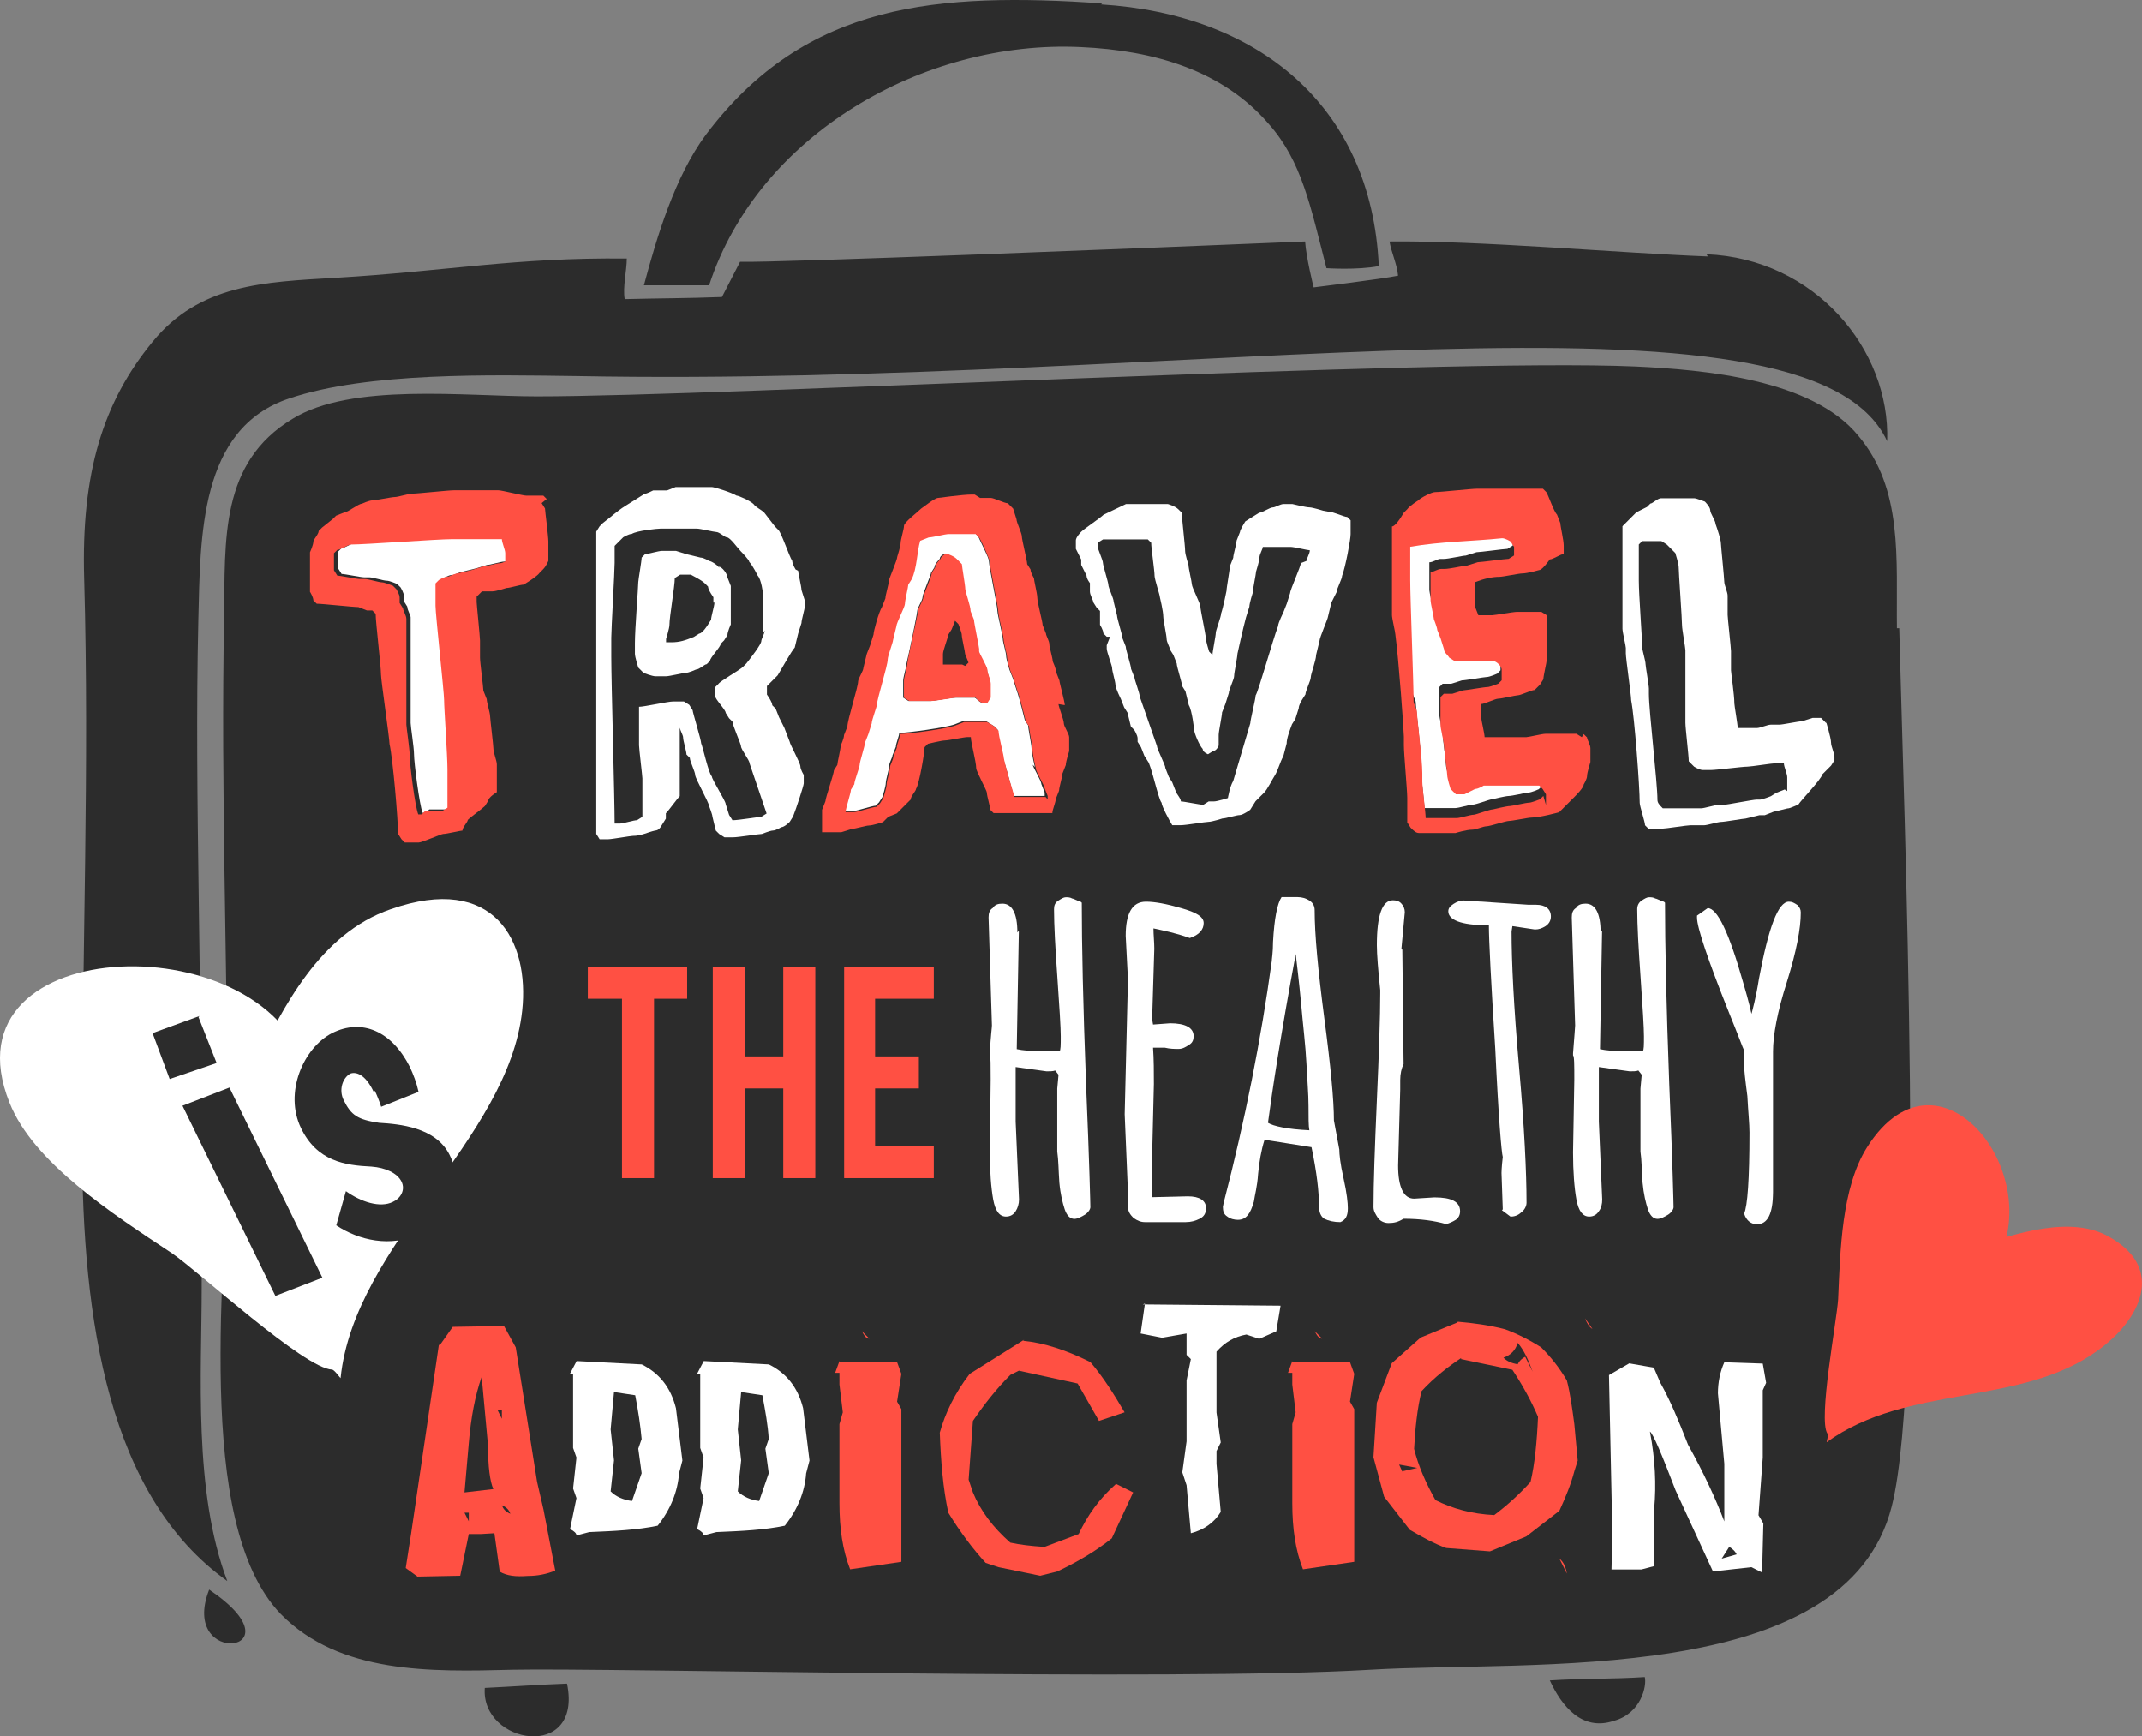 <?xml version="1.0" encoding="UTF-8" standalone="no"?>
<!-- Created with Inkscape (http://www.inkscape.org/) -->

<svg
   xmlns:dc="http://purl.org/dc/elements/1.1/"
   xmlns:cc="http://creativecommons.org/ns#"
   xmlns:rdf="http://www.w3.org/1999/02/22-rdf-syntax-ns#"
   xmlns:svg="http://www.w3.org/2000/svg"
   xmlns="http://www.w3.org/2000/svg"
   xmlns:sodipodi="http://sodipodi.sourceforge.net/DTD/sodipodi-0.dtd"
   xmlns:inkscape="http://www.inkscape.org/namespaces/inkscape"
   width="1400mm"
   height="1134.801mm"
   viewBox="0 0 1400 1134.801"
   version="1.1"
   id="svg9245"
   inkscape:version="0.92.3 (2405546, 2018-03-11)"
   sodipodi:docname="95021.svg">
  <rect x="0" y="0" width="1400" height="1134.801" fill="#808080" stroke="none"/>
  <defs
     id="defs9239" />
  <sodipodi:namedview
     id="base"
     pagecolor="#ffffff"
     bordercolor="#666666"
     borderopacity="1.0"
     inkscape:pageopacity="0.0"
     inkscape:pageshadow="2"
     inkscape:zoom="0.021875"
     inkscape:cx="23035.01"
     inkscape:cy="-578.1072"
     inkscape:document-units="mm"
     inkscape:current-layer="layer1"
     showgrid="false"
     fit-margin-top="0"
     fit-margin-left="0"
     fit-margin-right="0"
     fit-margin-bottom="0"
     inkscape:window-width="1280"
     inkscape:window-height="657"
     inkscape:window-x="-8"
     inkscape:window-y="-8"
     inkscape:window-maximized="1" />
  <g
     inkscape:label="Layer 1"
     inkscape:groupmode="layer"
     id="layer1"
     transform="translate(11181.406,19685.47)">
    <path
       style="clip-rule:evenodd;fill:#2c2c2c;fill-rule:nonzero;stroke-width:0.698;image-rendering:optimizeQuality;shape-rendering:geometricPrecision;text-rendering:geometricPrecision"
       inkscape:connector-curvature="0"
       id="path3057"
       d="m -9941.615,-19274.903 c -0.55,-45.38 4.205,-90.76 -25.123,-125.668 -30.015,-36.997 -100.546,-43.292 -145.926,-45.381 -127.043,-5.579 -596.897,19.543 -717.701,19.543 -47.469,0 -121.463,-9.07 -159.861,14.678 -47.47,28.614 -43.979,78.886 -44.693,129.847 -2.199,113.794 2.198,222.008 2.198,336.517 0,85.868 -23.033,254.828 34.908,314.858 38.399,39.086 97.742,37.712 151.506,36.31 57.942,-1.375 432.171,7.669 560.615,0 104.724,-6.295 310.68,11.874 340.696,-106.813 22.347,-87.984 7.696,-461.499 4.893,-573.891 z"
       class="fil16" />
    <path
       style="clip-rule:evenodd;fill:#2c2c2c;fill-rule:nonzero;stroke-width:0.698;image-rendering:optimizeQuality;shape-rendering:geometricPrecision;text-rendering:geometricPrecision"
       inkscape:connector-curvature="0"
       id="path3059"
       d="m -10065.167,-19517.856 c -57.255,-2.199 -149.417,-10.473 -208.073,-9.785 1.374,7.696 4.892,14.677 5.607,22.346 -10.473,2.199 -55.166,7.669 -55.166,7.669 0,0 -4.892,-19.543 -5.579,-30.015 -101.233,4.205 -344.901,13.963 -369.337,13.276 l -11.846,23.033 c -21.66,0.825 -41.89,0.825 -63.549,1.375 -1.375,-7.697 1.374,-18.856 1.374,-26.525 -72.619,-0.825 -118.687,8.356 -189.904,12.561 -47.47,2.777 -89.359,4.178 -120.089,41.89 -32.104,39.086 -46.755,85.181 -44.666,154.996 3.491,123.552 -1.374,245.043 -1.374,367.907 0,117.285 17.454,231.794 94.939,286.96 0.824,-0.825 0,0 0,0 -22.32,-58.657 -16.74,-136.141 -16.74,-191.994 0.55,-208.045 -4.892,-317.661 -2.199,-435.661 1.375,-55.138 0.55,-125.668 59.344,-145.211 51.647,-17.454 132.65,-15.365 187.788,-14.651 402.127,7.669 805.685,-68.441 856.645,42.577 2.199,-60.031 -47.469,-119.374 -118,-122.178 z"
       class="fil16" />
    <path
       style="clip-rule:evenodd;fill:#2c2c2c;fill-rule:nonzero;stroke-width:0.698;image-rendering:optimizeQuality;shape-rendering:geometricPrecision;text-rendering:geometricPrecision"
       inkscape:connector-curvature="0"
       id="path3061"
       d="m -10461.028,-19683.325 c -106.813,-6.982 -193.395,-1.374 -259.006,85.868 -20.257,27.239 -32.132,67.039 -40.515,98.456 14.678,0 28.641,0 42.604,0 32.104,-98.456 140.319,-160.576 242.954,-155.711 48.156,2.199 92.849,15.365 122.864,50.273 21.66,24.436 27.239,53.764 37.712,94.251 0,0 20.23,1.375 34.193,-1.374 -4.865,-106.098 -80.288,-164.754 -181.521,-171.021 z"
       class="fil16" />
    <path
       style="clip-rule:evenodd;fill:#2c2c2c;fill-rule:nonzero;stroke-width:0.698;image-rendering:optimizeQuality;shape-rendering:geometricPrecision;text-rendering:geometricPrecision"
       inkscape:connector-curvature="0"
       id="path3063"
       d="m -10864.558,-18582.325 c 17.454,-0.825 36.31,-2.199 53.764,-2.804 10.472,50.96 -56.568,39.801 -53.764,2.804 z"
       class="fil16" />
    <path
       style="clip-rule:evenodd;fill:#2c2c2c;fill-rule:nonzero;stroke-width:0.698;image-rendering:optimizeQuality;shape-rendering:geometricPrecision;text-rendering:geometricPrecision"
       inkscape:connector-curvature="0"
       id="path3065"
       d="m -10168.517,-18587.218 c 20.945,-1.374 41.203,-0.824 62.147,-2.199 1.375,5.58 -2.199,23.721 -20.257,28.614 -20.945,6.982 -34.194,-9.785 -41.89,-26.525 z"
       class="fil16" />
    <path
       style="clip-rule:evenodd;fill:#2c2c2c;fill-rule:nonzero;stroke-width:0.698;image-rendering:optimizeQuality;shape-rendering:geometricPrecision;text-rendering:geometricPrecision"
       inkscape:connector-curvature="0"
       id="path3067"
       d="m -11044.677,-18646.561 c 62.119,41.889 -20.258,51.647 0,0 z"
       class="fil16" />
    <path
       style="clip-rule:evenodd;fill:#ffffff;fill-rule:nonzero;stroke-width:0.698;image-rendering:optimizeQuality;shape-rendering:geometricPrecision;text-rendering:geometricPrecision"
       inkscape:connector-curvature="0"
       id="path3069"
       d="m -10534.335,-19229.523 -2.199,3.491 h -2.199 c -2.199,0 -3.491,-2.199 -5.607,-3.491 h -12.561 c -2.199,0 -14.651,2.199 -16.052,2.199 h -14.651 l -3.491,-2.199 v -11.159 c 0,-2.199 2.199,-9.098 2.199,-11.187 2.199,-9.071 6.982,-32.819 6.982,-34.193 0,-2.199 3.491,-6.982 3.491,-9.098 0,-2.199 5.58,-14.651 5.58,-16.053 l 2.198,-3.49 c 0,-2.199 3.491,-5.58 3.491,-5.58 0,-2.199 3.491,-3.491 3.491,-3.491 0,0 5.58,2.199 6.982,3.491 l 3.49,3.491 c 0,2.199 2.199,14.65 2.199,16.052 0,2.199 3.491,11.187 3.491,14.678 l 2.199,5.579 c 0,2.199 3.491,18.141 3.491,20.23 0,2.199 5.58,11.187 5.58,12.589 0,2.199 2.198,6.982 2.198,9.071 z m 29.328,45.381 c 0,0 -2.199,-9.071 -2.199,-12.562 0,-2.199 -2.199,-12.561 -2.199,-14.678 l -2.199,-3.49 c 0,0 -3.49,-14.651 -5.579,-20.23 l -2.199,-6.982 -2.199,-5.58 c 0,0 -2.199,-6.981 -2.199,-9.098 0,-2.199 -2.199,-9.07 -2.199,-11.159 0,-2.199 -3.491,-16.052 -3.491,-18.141 0,-3.491 -5.58,-29.329 -5.58,-32.819 0,-2.199 -5.579,-12.562 -6.981,-16.052 l -2.199,-2.199 h -18.169 c -2.199,0 -11.159,2.199 -12.561,2.199 l -5.58,2.198 c -2.199,6.982 -2.199,18.142 -5.579,25.123 l -2.199,3.491 c 0,2.199 -2.199,11.187 -2.199,12.561 0,2.199 -5.58,12.589 -5.58,14.678 l -2.199,9.071 c 0,2.199 -3.491,11.159 -3.491,12.561 0,3.491 -6.981,25.15 -6.981,29.328 0,2.199 -3.491,11.16 -3.491,12.561 l -2.199,6.982 -2.199,5.58 c 0,2.199 -3.491,12.589 -3.491,14.678 0,2.198 -3.491,11.159 -3.491,12.561 l -2.199,3.491 c 0,2.199 -3.49,12.561 -3.49,14.65 h 5.607 c 2.199,0 12.561,-3.491 14.65,-3.491 l 2.199,-2.199 2.199,-3.491 c 0,0 2.199,-6.981 2.199,-9.07 0,-2.199 2.199,-9.071 2.199,-11.16 0,-2.199 2.199,-5.607 2.199,-6.981 l 2.199,-5.607 c 0,-2.199 2.199,-6.982 2.199,-9.071 5.607,0 30.73,-3.491 36.309,-5.58 l 5.58,-2.199 h 14.678 c 0,0 3.491,2.199 5.58,3.491 l 2.199,2.199 c 0,3.491 3.49,16.052 3.49,18.141 2.199,6.982 6.982,25.15 6.982,25.15 h 20.258 v -2.199 l -2.199,-5.607 c 0,-2.199 -5.608,-11.159 -5.608,-12.561 z"
       class="fil0" />
    <path
       style="clip-rule:evenodd;fill:#ffffff;fill-rule:nonzero;stroke-width:0.698;image-rendering:optimizeQuality;shape-rendering:geometricPrecision;text-rendering:geometricPrecision"
       inkscape:connector-curvature="0"
       id="path3071"
       d="m -10883.414,-19334.246 c -9.07,0 -56.539,3.49 -65.638,3.49 -2.198,0 -6.981,3.491 -9.07,3.491 l -2.199,2.199 v 11.187 l 2.199,3.491 c 2.199,0 12.561,2.199 14.678,2.199 h 3.491 c 2.198,0 9.07,2.199 11.159,2.199 2.199,0 6.982,2.199 6.982,2.199 l 2.199,2.199 c 0,0 2.198,3.49 2.198,5.607 v 3.491 l 2.199,3.49 c 0,2.199 2.199,5.58 2.199,6.982 v 69.101 c 0,2.199 2.199,16.052 2.199,20.258 0,5.58 3.491,32.819 5.58,38.398 h 2.199 l 2.199,-2.198 h 11.159 l 3.491,-2.199 v -25.123 c 0,-9.071 -2.199,-40.488 -2.199,-45.38 0,-5.58 -5.58,-56.54 -5.58,-61.433 v -14.678 l 2.199,-2.198 c 0,0 3.491,-2.199 5.58,-2.199 2.199,0 5.58,-2.199 6.982,-2.199 l 9.07,-2.199 6.982,-2.199 c 2.199,0 9.07,-2.199 11.187,-2.199 2.199,0 5.58,-2.199 5.58,-2.199 v -5.58 c 0,-2.199 -2.199,-6.981 -2.199,-9.07 h -32.819 z"
       class="fil0" />
    <path
       style="clip-rule:evenodd;fill:#ffffff;fill-rule:nonzero;stroke-width:0.698;image-rendering:optimizeQuality;shape-rendering:geometricPrecision;text-rendering:geometricPrecision"
       inkscape:connector-curvature="0"
       id="path3073"
       d="m -10176.185,-19178.563 h -36.31 c 0,0 -3.491,2.199 -5.58,2.199 l -6.982,3.491 h -5.579 l -3.491,-3.491 c 0,0 -2.199,-6.981 -2.199,-9.07 0,-2.199 -2.199,-18.141 -2.199,-20.23 0,-2.199 -2.199,-11.187 -2.199,-12.589 v -18.141 l 2.199,-2.199 h 5.607 l 6.982,-2.199 c 2.199,0 14.65,-2.199 16.052,-2.199 2.199,0 6.982,-2.199 6.982,-2.199 l 2.199,-2.199 v -6.981 c 0,-2.199 -3.491,-5.58 -5.58,-5.58 h -25.15 l -3.491,-2.199 c -2.199,-2.199 -3.491,-3.491 -3.491,-5.607 l -2.199,-6.982 -2.199,-5.58 c 0,-2.199 -2.199,-6.981 -2.199,-6.981 0,-2.199 -2.199,-11.16 -2.199,-12.562 v -18.141 c 2.199,0 5.58,-2.199 6.982,-2.199 h 2.199 c 3.491,0 12.561,-2.199 14.65,-2.199 l 6.982,-2.199 c 2.199,0 18.168,-2.198 20.257,-2.198 l 3.491,-2.199 v -5.608 l -2.199,-3.49 c 0,0 -3.491,-2.199 -5.607,-2.199 -20.23,2.199 -39.773,2.199 -60.031,5.579 v 21.66 c 0,12.561 2.199,67.012 2.199,79.573 0,2.199 2.199,5.608 2.199,6.982 0,3.491 3.491,30.73 3.491,39.8 v 5.58 c 0,3.491 2.199,20.258 2.199,23.748 h 20.23 c 2.199,0 9.071,-2.198 11.187,-2.198 2.199,0 11.16,-3.491 12.561,-3.491 0,0 9.071,-2.199 11.16,-2.199 2.199,0 11.187,-2.199 12.561,-2.199 2.199,0 6.982,-2.199 6.982,-2.199 l 2.199,-2.199 v -6.982 l -2.199,-3.49 -2.199,-2.199 z"
       class="fil0" />
    <path
       style="clip-rule:evenodd;fill:#ff5043;fill-rule:nonzero;stroke-width:0.698;image-rendering:optimizeQuality;shape-rendering:geometricPrecision;text-rendering:geometricPrecision"
       inkscape:connector-curvature="0"
       id="path3075"
       d="m -10849.193,-19319.596 c 0,0 -3.491,2.199 -5.607,2.199 -2.199,0 -9.071,2.199 -11.16,2.199 l -6.981,2.199 -9.071,2.199 c -2.199,0 -5.58,2.199 -6.981,2.199 -2.199,0 -5.58,2.199 -5.58,2.199 l -2.199,2.198 v 14.651 c 0,5.58 5.607,56.567 5.607,61.432 0,5.607 2.199,36.31 2.199,45.38 v 25.151 l -3.491,2.198 h -11.187 l -2.199,2.199 h -2.199 c -2.199,-5.579 -5.579,-32.819 -5.579,-38.398 0,-4.178 -2.199,-18.856 -2.199,-20.23 v -69.129 c 0,-2.199 -2.199,-5.58 -2.199,-6.982 l -2.199,-3.49 v -3.491 c 0,-2.199 -2.199,-5.58 -2.199,-5.58 l -2.199,-2.199 c 0,0 -5.58,-2.199 -6.982,-2.199 -2.199,0 -9.07,-2.199 -11.187,-2.199 h -3.49 c -2.199,0 -12.562,-2.199 -14.651,-2.199 l -2.199,-3.49 v -11.16 l 2.199,-2.199 c 2.199,0 6.982,-3.491 9.071,-3.491 9.07,0 56.567,-3.49 65.638,-3.49 h 32.819 c 0,2.199 2.198,6.981 2.198,9.098 v 5.579 z m 25.123,-39.773 -2.199,-2.199 h -11.187 c -2.199,0 -16.052,-3.491 -18.141,-3.491 h -29.328 c -3.491,0 -23.721,2.199 -27.212,2.199 -2.199,0 -9.098,2.199 -11.187,2.199 -2.199,0 -12.561,2.199 -14.65,2.199 -2.199,0 -6.982,2.199 -6.982,2.199 -2.199,0 -9.071,5.58 -11.187,5.58 l -5.58,2.199 -2.199,2.199 -6.981,5.579 -2.199,2.199 c 0,2.199 -3.491,5.58 -3.491,6.982 0,2.199 -2.199,6.981 -2.199,6.981 v 25.838 c 0,0 2.199,3.491 2.199,5.58 l 2.199,2.198 c 3.491,0 23.748,2.199 27.239,2.199 l 5.58,2.199 h 3.491 l 2.199,2.199 c 0,5.58 3.49,34.221 3.49,39.801 0,3.49 5.58,41.889 5.58,45.38 2.199,9.758 5.58,49.558 5.58,58.629 l 2.199,3.49 2.199,2.199 h 9.07 c 2.199,0 14.651,-5.607 16.052,-5.607 2.199,0 11.187,-2.199 12.562,-2.199 0,-2.199 3.49,-5.58 3.49,-6.981 2.199,-2.199 9.099,-6.982 11.187,-9.071 l 2.199,-3.491 c 0,-2.199 5.58,-5.579 5.58,-5.579 v -18.169 c 0,-2.199 -2.199,-7.669 -2.199,-9.758 0,-2.199 -2.199,-20.257 -2.199,-21.659 0,-2.199 -2.199,-9.071 -2.199,-11.16 l -2.199,-5.579 c 0,-2.199 -2.198,-18.169 -2.198,-21.66 v -11.159 c 0,-2.199 -2.199,-23.749 -2.199,-25.123 v -3.491 l 3.49,-3.491 h 6.982 c 2.199,0 9.071,-2.199 9.071,-2.199 2.198,0 9.07,-2.198 11.187,-2.198 l 3.49,-2.199 c 0,0 5.58,-3.491 6.982,-5.58 l 2.199,-2.199 c 2.199,-2.199 3.491,-5.607 3.491,-5.607 v -12.562 c 0,-3.49 -2.199,-20.23 -2.199,-21.632 l -2.199,-3.49 z"
       class="fil17" />
    <path
       style="clip-rule:evenodd;fill:#ff5043;fill-rule:nonzero;stroke-width:0.698;image-rendering:optimizeQuality;shape-rendering:geometricPrecision;text-rendering:geometricPrecision"
       inkscape:connector-curvature="0"
       id="path3077"
       d="m -10498.025,-19164.6 h -20.258 c 0,0 -5.58,-18.141 -6.981,-25.122 0,-2.199 -3.491,-14.678 -3.491,-18.169 l -2.199,-2.199 c -2.199,-2.199 -5.58,-3.49 -5.58,-3.49 h -14.678 l -5.579,2.198 c -5.58,2.199 -30.703,5.608 -36.31,5.608 0,2.199 -2.199,6.981 -2.199,9.07 l -2.199,5.58 c 0,2.199 -2.199,5.58 -2.199,6.982 0,2.199 -2.199,9.07 -2.199,11.159 0,2.199 -2.199,9.098 -2.199,9.098 l -2.199,3.491 -2.199,2.199 c -2.198,0 -12.561,3.491 -14.65,3.491 h -5.607 c 0,-2.199 3.491,-12.562 3.491,-14.678 l 2.199,-3.491 c 0,-2.199 3.49,-11.159 3.49,-12.561 0,-2.199 3.491,-12.562 3.491,-14.651 l 2.199,-5.579 2.199,-6.982 c 0,-2.199 3.491,-11.187 3.491,-12.589 0,-3.491 6.981,-25.122 6.981,-29.3 0,-2.199 3.491,-11.187 3.491,-12.589 l 2.199,-9.071 c 0,-2.199 5.58,-12.561 5.58,-14.65 0,-2.199 2.199,-11.187 2.199,-12.561 l 2.199,-3.491 c 3.491,-6.982 3.491,-18.169 5.579,-25.15 l 5.58,-2.199 c 2.199,0 11.187,-2.199 12.562,-2.199 h 18.168 l 2.199,2.199 c 2.199,3.49 6.982,14.65 6.982,16.052 0,3.491 5.579,29.328 5.579,32.819 0,2.199 3.491,16.052 3.491,18.141 0,2.199 2.199,9.098 2.199,11.187 0,2.199 2.199,9.07 2.199,9.07 l 2.199,5.58 2.199,6.982 c 2.199,5.579 5.58,20.257 5.58,20.257 l 2.199,3.491 c 0,2.199 2.199,12.561 2.199,14.65 0,3.491 2.198,12.562 2.198,12.562 0,2.199 5.58,11.187 5.58,12.589 l 2.199,5.579 v 2.199 z m 12.561,-60.03 c 0,-2.199 -3.491,-14.678 -3.491,-16.052 l -2.199,-5.607 c 0,-2.199 -2.198,-6.982 -2.198,-6.982 0,-2.199 -2.199,-9.071 -2.199,-11.16 0,-2.198 -2.199,-5.579 -2.199,-6.981 l -2.199,-5.58 c 0,-2.199 -3.491,-14.678 -3.491,-18.168 0,-2.199 -2.199,-11.16 -2.199,-12.562 0,0 -2.199,-3.491 -2.199,-5.58 l -2.199,-3.49 c 0,-2.199 -3.491,-16.053 -3.491,-18.141 0,-2.199 -3.49,-9.099 -3.49,-11.187 l -2.199,-6.982 -3.491,-3.491 c -2.199,0 -9.071,-3.491 -11.16,-3.491 h -6.981 l -3.491,-2.199 h -2.199 c -5.607,0 -21.659,2.199 -21.659,2.199 -2.199,0 -9.071,5.58 -11.16,6.982 -2.199,2.199 -11.187,9.07 -11.187,11.187 0,2.199 -2.199,9.07 -2.199,11.159 0,2.199 -2.199,9.071 -2.199,9.071 0,2.199 -5.579,14.678 -5.579,16.052 0,2.199 -2.199,9.098 -2.199,11.187 l -2.199,5.58 c -2.199,3.491 -5.58,16.052 -5.58,18.141 l -2.199,6.982 -2.199,5.607 -2.199,9.07 c 0,2.199 -3.491,6.982 -3.491,9.071 0,3.491 -6.981,25.123 -6.981,29.328 l -2.199,5.58 c 0,2.199 -2.199,6.981 -2.199,6.981 0,2.199 -2.199,11.16 -2.199,12.562 l -2.199,3.491 c 0,2.198 -5.58,18.168 -5.58,20.257 l -2.199,5.58 v 14.65 h 12.589 l 6.982,-2.199 c 2.199,0 9.07,-2.199 11.159,-2.199 2.199,0 9.071,-2.199 9.071,-2.199 l 3.491,-3.49 5.579,-2.199 9.099,-9.098 c 0,-2.199 3.49,-5.58 3.49,-6.982 2.199,-3.491 5.58,-23.721 5.58,-27.212 l 2.199,-2.198 c 0,0 9.071,-2.199 11.16,-2.199 2.198,0 12.588,-2.199 14.677,-2.199 h 2.199 c 0,3.49 3.491,16.052 3.491,20.257 0,2.199 6.982,14.651 6.982,16.052 0,2.199 2.199,9.071 2.199,11.16 l 2.198,2.199 h 38.399 c 0,-2.199 2.199,-6.982 2.199,-9.098 l 2.199,-5.58 c 0,-2.199 2.199,-9.071 2.199,-11.159 l 2.199,-5.58 c 0,-2.199 2.199,-9.098 2.199,-9.098 v -9.071 c 0,-2.199 -3.491,-6.981 -3.491,-9.07 0,-2.199 -3.491,-11.16 -3.491,-12.562 z"
       class="fil17" />
    <path
       style="clip-rule:evenodd;fill:#ff5043;fill-rule:nonzero;stroke-width:0.698;image-rendering:optimizeQuality;shape-rendering:geometricPrecision;text-rendering:geometricPrecision"
       inkscape:connector-curvature="0"
       id="path3079"
       d="m -10552.476,-19251.155 h -12.589 v -6.981 c 0,-2.199 3.491,-11.187 3.491,-12.589 l 2.199,-3.491 2.199,-5.58 2.199,2.199 c 0,0 2.199,5.608 2.199,6.982 0,2.199 2.199,11.187 2.199,12.589 l 2.199,5.58 -2.199,2.198 z m 11.16,-9.098 c 0,-2.199 -3.491,-18.141 -3.491,-20.23 l -2.199,-5.579 c 0,-3.491 -3.491,-12.589 -3.491,-14.678 0,-2.199 -2.199,-14.651 -2.199,-16.052 l -3.491,-3.491 c -2.199,-2.199 -6.981,-3.491 -6.981,-3.491 0,0 -3.491,2.199 -3.491,3.491 0,0 -3.491,3.491 -3.491,5.58 l -2.199,3.49 c 0,2.199 -5.58,14.678 -5.58,16.053 0,2.198 -3.49,6.981 -3.49,9.098 0,2.198 -5.58,25.122 -6.982,34.193 0,2.199 -2.199,9.07 -2.199,11.187 v 11.159 l 3.491,2.199 h 14.65 c 2.199,0 14.678,-2.199 16.08,-2.199 h 12.561 c 2.199,2.199 3.491,3.491 5.58,3.491 h 2.199 l 2.199,-3.491 v -9.07 c 0,-2.199 -2.199,-6.982 -2.199,-9.071 0,-2.199 -5.58,-11.187 -5.58,-12.589 z"
       class="fil17" />
    <path
       style="clip-rule:evenodd;fill:#ff5043;fill-rule:nonzero;stroke-width:0.698;image-rendering:optimizeQuality;shape-rendering:geometricPrecision;text-rendering:geometricPrecision"
       inkscape:connector-curvature="0"
       id="path3081"
       d="m -10172.695,-19165.287 -2.199,2.199 c 0,0 -5.579,2.199 -6.981,2.199 -2.199,0 -11.187,2.199 -12.562,2.199 -2.198,0 -11.187,2.199 -11.187,2.199 -2.198,0 -11.159,3.491 -12.561,3.491 -2.199,0 -9.07,2.199 -11.159,2.199 h -20.258 c 0,-3.491 -2.199,-20.258 -2.199,-23.749 v -5.579 c 0,-9.071 -3.491,-36.31 -3.491,-39.801 0,-2.199 -2.199,-5.58 -2.199,-6.981 0,-12.562 -2.199,-67.013 -2.199,-79.574 v -21.659 c 20.258,-3.491 39.801,-3.491 60.059,-5.58 2.198,0 5.579,2.199 5.579,2.199 l 2.199,3.491 v 5.579 l -3.491,2.199 c -2.199,0 -18.141,2.199 -20.23,2.199 l -6.981,2.199 c -2.199,0 -11.187,2.199 -14.678,2.199 h -2.199 c -2.199,0 -5.58,2.199 -6.982,2.199 v 18.169 c 0,2.199 2.199,11.159 2.199,12.561 0,0 2.199,5.58 2.199,6.982 l 2.199,5.579 2.199,6.982 c 0,2.199 2.199,3.491 3.491,5.58 l 3.491,2.199 h 25.122 c 2.199,0 5.58,3.49 5.58,5.579 v 6.982 l -2.199,2.199 c 0,0 -5.58,2.199 -6.981,2.199 -2.199,0 -14.651,2.199 -16.052,2.199 l -6.982,2.199 h -5.58 l -2.199,2.198 v 18.142 c 0,2.199 2.199,11.187 2.199,12.561 0,2.199 2.199,18.169 2.199,20.258 0,2.198 2.199,9.07 2.199,9.07 l 3.491,3.491 h 5.58 l 6.981,-3.491 c 2.199,0 5.607,-2.199 5.607,-2.199 h 36.283 l 2.199,2.199 2.198,3.491 v 6.981 z m 25.123,-38.398 -3.491,-2.199 h -20.23 c -2.199,0 -11.187,2.199 -12.561,2.199 h -27.239 c 0,-2.199 -2.199,-11.187 -2.199,-12.562 v -9.098 c 2.199,0 9.07,-3.491 11.159,-3.491 2.199,0 11.187,-2.198 12.562,-2.198 2.198,0 9.098,-3.491 11.187,-3.491 l 3.49,-3.491 2.199,-3.491 c 0,-2.199 2.199,-11.159 2.199,-12.561 v -29.328 l -3.491,-2.199 h -16.052 c -2.199,0 -14.65,2.199 -16.052,2.199 h -9.07 l -2.199,-5.58 v -16.052 c 5.607,-2.199 11.187,-3.491 16.079,-3.491 2.199,0 12.562,-2.199 14.651,-2.199 3.49,0 11.159,-2.199 11.159,-2.199 2.199,0 6.982,-6.981 6.982,-6.981 2.199,0 6.981,-3.491 9.098,-3.491 v -5.58 c 0,-3.491 -2.199,-12.561 -2.199,-14.65 l -2.199,-5.58 c -2.199,-2.199 -5.58,-12.589 -6.982,-14.678 l -2.199,-2.199 h -43.291 c -3.491,0 -23.721,2.199 -27.212,2.199 -2.198,0 -9.098,3.491 -11.187,5.58 0,0 -5.579,3.491 -6.981,5.607 l -2.199,2.199 -2.199,3.491 c 0,0 -3.491,5.58 -5.58,5.58 v 57.941 c 0,2.199 2.199,11.187 2.199,12.562 2.199,16.079 5.58,63.548 5.58,67.039 v 5.58 c 0,5.58 2.199,29.328 2.199,34.221 v 16.052 l 2.199,3.491 c 2.199,2.199 3.491,3.49 5.607,3.49 h 23.721 c 0,0 6.982,-2.198 11.187,-2.198 2.199,0 6.982,-2.199 9.071,-2.199 2.198,0 12.561,-3.491 14.65,-3.491 2.199,0 12.561,-2.199 14.678,-2.199 5.579,0 18.141,-3.491 18.141,-3.491 l 9.07,-9.07 c 2.199,-2.199 6.982,-6.982 6.982,-9.071 0,0 2.199,-3.491 2.199,-5.58 0,-2.199 2.199,-9.098 2.199,-9.098 v -9.07 c 0,-2.199 -2.199,-5.58 -2.199,-6.982 l -2.199,-2.199 z"
       class="fil17" />
    <path
       style="clip-rule:evenodd;fill:#ffffff;fill-rule:nonzero;stroke-width:0.698;image-rendering:optimizeQuality;shape-rendering:geometricPrecision;text-rendering:geometricPrecision"
       inkscape:connector-curvature="0"
       id="path3083"
       d="m -10714.454,-19291.67 c 0,2.199 -2.199,9.098 -2.199,11.187 l -2.199,3.491 c 0,0 -3.491,5.58 -5.58,5.58 l -3.49,2.199 c -5.58,2.199 -9.071,3.491 -14.651,3.491 h -3.491 v -2.199 c 0,0 2.199,-6.982 2.199,-9.071 0,-5.58 3.491,-25.15 3.491,-30.73 l 3.491,-2.199 h 6.982 c 0,0 6.981,3.491 9.07,5.58 l 2.199,2.199 c 0,2.199 3.491,6.982 3.491,6.982 v 3.49 z m 3.491,-21.632 c 0,-2.199 -5.58,-5.579 -6.982,-5.579 0,0 -3.491,-2.199 -5.58,-2.199 l -9.098,-2.199 -6.981,-2.199 h -9.071 c -2.199,0 -9.757,2.199 -11.159,2.199 l -2.199,2.199 c 0,2.199 -2.199,14.65 -2.199,16.052 0,3.491 -2.199,30.702 -2.199,39.8 v 6.982 c 0,2.199 2.199,9.07 2.199,9.07 l 3.491,3.491 c 0,0 5.607,2.199 7.696,2.199 h 6.981 c 2.199,0 11.16,-2.199 12.562,-2.199 2.199,0 6.981,-2.199 6.981,-2.199 2.199,0 5.58,-3.49 6.982,-3.49 l 2.199,-2.199 c 0,-2.199 6.981,-9.071 6.981,-11.16 l 2.199,-2.199 2.199,-3.491 c 0,-2.199 2.199,-6.981 2.199,-6.981 v -25.15 l -2.199,-5.58 c 0,-2.199 -3.491,-6.982 -5.607,-6.982 z"
       class="fil0" />
    <path
       style="clip-rule:evenodd;fill:#ffffff;fill-rule:nonzero;stroke-width:0.698;image-rendering:optimizeQuality;shape-rendering:geometricPrecision;text-rendering:geometricPrecision"
       inkscape:connector-curvature="0"
       id="path3085"
       d="m -10681.635,-19273.501 c 0,2.199 -2.199,5.58 -2.199,6.981 0,2.199 -6.982,11.16 -9.758,14.651 l -2.199,2.199 c -2.199,2.199 -14.678,9.098 -16.079,11.187 l -2.199,2.199 v 5.579 c 0,2.199 6.981,9.071 6.981,11.187 l 2.199,3.491 2.199,2.199 c 0,2.199 5.58,14.65 5.58,16.052 0,2.199 5.58,9.071 5.58,11.16 l 11.159,32.819 -3.491,2.199 c -2.198,0 -14.65,2.199 -18.828,2.199 l -2.199,-3.491 -2.199,-6.982 c 0,-2.199 -9.07,-16.079 -9.07,-18.168 -2.199,-2.199 -5.58,-18.142 -6.982,-21.632 0,-2.199 -5.58,-20.258 -5.58,-21.66 l -2.198,-3.49 -3.491,-2.199 h -6.982 c -3.491,0 -18.856,3.49 -22.346,3.49 v 25.151 c 0,2.198 2.199,20.23 2.199,21.631 v 25.123 l -3.491,2.199 c -2.199,0 -9.071,2.199 -11.16,2.199 h -3.491 c 0,-16.052 -2.199,-92.849 -2.199,-108.929 v -12.561 c 0,-5.58 2.199,-43.292 2.199,-48.871 v -11.16 l 5.58,-5.58 c 0,0 3.491,-2.199 5.58,-2.199 3.491,-2.199 16.767,-3.49 18.856,-3.49 h 23.721 c 2.198,0 11.187,2.198 12.588,2.198 2.199,0 5.58,3.491 6.982,3.491 2.199,0 6.982,6.982 9.071,9.071 0,0 5.579,5.58 5.579,6.981 2.199,2.199 5.58,9.071 5.58,9.071 2.199,2.199 3.491,11.159 3.491,12.561 v 25.15 z m 20.23,-39.801 c 0,0 -2.199,-3.49 -2.199,-5.579 -2.199,-3.491 -6.982,-18.169 -9.071,-20.258 l -2.198,-2.199 -6.982,-9.07 c -2.199,-2.199 -5.607,-3.491 -6.982,-5.58 -2.199,-2.199 -9.785,-5.607 -11.187,-5.607 -3.49,-2.199 -14.65,-5.58 -16.052,-5.58 h -23.748 l -5.58,2.199 h -9.07 c 0,0 -4.178,2.199 -5.58,2.199 l -3.491,2.199 -5.58,3.49 -3.491,2.199 c -5.607,3.491 -9.098,6.982 -14.677,11.16 l -2.199,2.199 -2.199,3.491 v 197.573 l 2.199,3.49 h 5.579 c 2.199,0 14.678,-2.198 16.053,-2.198 5.607,0 9.098,-2.199 14.677,-3.491 2.199,0 3.491,-2.199 3.491,-2.199 l 3.491,-5.58 v -3.491 c 2.199,-2.199 6.982,-9.07 9.071,-11.159 v -44.693 c 0.549,2.199 2.198,4.892 2.198,6.294 0,2.199 2.199,9.071 2.199,11.16 l 2.199,2.199 c 0,2.198 3.491,9.098 3.491,11.187 0,2.198 9.071,18.141 9.071,20.23 0,0 2.199,5.607 2.199,6.981 l 2.199,9.098 2.198,2.199 3.491,2.199 h 5.607 c 3.491,0 16.74,-2.199 18.829,-2.199 0,0 5.607,-2.199 6.981,-2.199 2.199,0 5.608,-2.199 5.608,-2.199 2.198,0 5.579,-3.49 5.579,-3.49 l 2.199,-3.491 c 2.199,-5.58 6.982,-20.23 6.982,-21.632 v -5.58 c 0,0 -2.199,-3.491 -2.199,-5.58 0,-2.199 -6.982,-14.677 -6.982,-16.079 l -3.49,-9.071 -3.491,-6.981 -2.199,-5.58 -2.199,-2.199 c 0,-2.199 -3.491,-6.982 -3.491,-6.982 v -5.579 l 6.982,-6.982 c 2.199,-3.491 9.098,-16.08 11.187,-18.169 l 2.199,-9.07 2.199,-6.982 c 0,-2.199 2.198,-9.07 2.198,-11.159 v -3.491 l -2.198,-6.982 c 0,-2.199 -2.199,-11.187 -2.199,-12.588 z"
       class="fil0" />
    <path
       style="clip-rule:evenodd;fill:#ffffff;fill-rule:nonzero;stroke-width:0.698;image-rendering:optimizeQuality;shape-rendering:geometricPrecision;text-rendering:geometricPrecision"
       inkscape:connector-curvature="0"
       id="path3087"
       d="m -10331.182,-19317.48 c 0,2.199 -6.982,17.454 -6.982,19.543 l -2.198,6.982 -2.199,5.58 c 0,0 -3.491,6.981 -3.491,9.07 -3.491,9.071 -12.562,41.89 -14.678,45.381 0,2.198 -3.491,16.052 -3.491,18.168 l -11.159,37.684 c -2.199,3.491 -3.491,11.187 -3.491,11.187 0,0 -6.982,2.199 -9.071,2.199 h -3.49 l -3.491,2.199 c -2.199,0 -12.562,-2.199 -14.678,-2.199 0,-2.199 -3.491,-5.58 -3.491,-6.982 l -2.199,-5.579 -2.199,-3.491 -2.199,-5.607 c 0,-2.199 -5.579,-12.562 -5.579,-14.651 l -11.187,-32.104 c 0,-2.199 -3.491,-11.187 -3.491,-12.589 l -2.199,-5.579 c 0,-2.199 -3.491,-12.562 -3.491,-14.651 l -2.199,-5.58 c 0,-2.198 -3.491,-12.588 -3.491,-14.677 l -2.199,-9.071 c 0,-2.199 -3.49,-9.07 -3.49,-11.159 0,-1.375 -3.491,-12.589 -3.491,-13.964 0,-2.199 -3.491,-9.098 -3.491,-11.187 v -2.199 l 3.491,-2.198 h 29.301 l 2.198,2.198 c 0,3.491 2.199,18.142 2.199,21.632 0,2.199 3.491,12.589 3.491,13.964 0,0 2.199,9.098 2.199,12.588 0,2.199 2.199,12.562 2.199,14.651 0,2.199 2.199,5.579 2.199,6.981 l 2.199,3.491 2.199,5.58 c 0,2.199 3.491,12.561 3.491,14.678 l 2.199,3.49 2.198,9.071 c 2.199,3.491 3.491,16.052 3.491,16.052 0,2.199 3.491,10.472 5.58,12.561 0,2.199 3.491,3.491 3.491,3.491 l 3.491,-2.199 c 2.198,0 3.49,-3.491 3.49,-3.491 v -6.981 c 0,-2.199 2.199,-12.561 2.199,-14.65 l 2.199,-5.608 2.199,-6.981 c 0,-2.199 3.491,-9.071 3.491,-11.16 0,-2.199 2.199,-12.561 2.199,-14.65 0,0 3.491,-16.08 5.58,-23.748 l 2.199,-6.982 c 0,-2.199 2.198,-9.071 2.198,-9.071 0,-2.198 2.199,-12.561 2.199,-13.963 0,0 2.199,-6.981 2.199,-9.07 0,-2.199 2.199,-5.608 2.199,-6.982 h 18.169 c 2.199,0 11.159,2.199 12.561,2.199 0,2.199 -2.199,5.58 -2.199,6.982 z m 14.678,-34.22 c 0,0 -6.982,-2.199 -9.098,-2.199 -2.199,0 -11.16,-2.199 -11.16,-2.199 h -5.58 c -2.198,0 -5.579,2.199 -6.981,2.199 -2.199,0 -6.982,3.491 -9.071,3.491 l -5.607,3.49 -3.491,2.199 c 0,0 -3.49,5.58 -3.49,6.982 l -2.199,5.58 c 0,2.199 -2.199,9.07 -2.199,11.187 l -2.199,5.579 c 0,2.199 -2.199,13.964 -2.199,16.053 0,0 -2.199,11.159 -3.491,14.65 0,2.199 -3.491,11.187 -3.491,12.589 0,2.199 -2.199,12.561 -2.199,14.65 l -2.199,-2.199 c 0,0 -2.199,-6.981 -2.199,-9.07 0,-2.199 -3.49,-18.169 -3.49,-20.258 0,-2.199 -5.58,-12.561 -5.58,-14.65 0,-1.375 -2.199,-10.473 -2.199,-12.589 0,0 -2.199,-6.982 -2.199,-9.071 0,-3.49 -2.199,-21.632 -2.199,-25.122 l -2.199,-2.199 c -2.199,-2.199 -6.981,-3.491 -6.981,-3.491 h -27.239 l -14.651,6.981 c -2.199,2.199 -12.561,9.071 -14.65,11.16 0,0 -3.491,3.491 -3.491,5.58 v 5.58 l 3.491,6.981 v 3.491 l 3.491,6.981 c 0,2.199 2.199,4.893 2.199,4.893 v 5.58 c 0,2.199 2.199,5.607 2.199,6.981 l 2.198,3.491 2.199,2.199 v 9.071 c 0,0 2.199,3.49 2.199,5.579 l 2.199,2.199 h 2.199 l -2.199,5.58 v 2.199 c 0,2.199 3.491,11.16 3.491,12.561 0,2.199 2.199,9.071 2.199,11.16 0,2.199 3.491,9.07 3.491,9.07 l 2.199,5.608 2.199,3.491 2.198,9.07 2.199,2.199 c 0,0 2.199,3.491 2.199,5.58 v 2.199 l 2.199,3.49 2.199,5.608 2.199,3.49 c 2.199,2.199 6.982,25.123 9.071,27.212 0,2.199 5.579,12.561 6.981,14.678 h 5.58 c 3.491,0 16.052,-2.199 18.141,-2.199 2.199,0 9.098,-2.199 9.098,-2.199 2.199,0 9.071,-2.199 11.16,-2.199 2.199,0 6.981,-3.491 6.981,-3.491 l 3.491,-5.579 5.58,-5.58 c 2.199,-2.199 5.58,-9.098 6.981,-11.187 2.199,-3.491 3.491,-9.071 5.58,-12.561 l 2.199,-8.384 c 0,-3.491 2.199,-9.07 3.491,-12.561 l 2.199,-3.491 2.199,-6.982 c 0,-2.198 2.199,-5.579 2.199,-5.579 l 2.199,-3.491 c 0,-2.199 3.49,-9.071 3.49,-11.187 0,-2.199 3.491,-11.16 3.491,-14.65 l 2.199,-9.071 c 0,-2.199 5.58,-14.678 5.58,-16.052 l 2.199,-9.098 3.49,-6.982 c 0,-2.199 3.491,-8.356 3.491,-10.472 2.199,-5.58 5.58,-23.721 5.58,-27.212 v -9.07 l -2.199,-2.199 c -2.199,0 -9.07,-3.491 -12.561,-3.491 z"
       class="fil0" />
    <path
       style="clip-rule:evenodd;fill:#ffffff;fill-rule:nonzero;stroke-width:0.698;image-rendering:optimizeQuality;shape-rendering:geometricPrecision;text-rendering:geometricPrecision"
       inkscape:connector-curvature="0"
       id="path3089"
       d="m -10014.922,-19169.492 -5.58,2.199 -3.491,2.199 c 0,0 -5.579,2.199 -6.981,2.199 h -2.199 c -2.199,0 -20.258,3.49 -21.632,3.49 h -3.491 c -2.199,0 -9.098,2.199 -11.187,2.199 h -25.122 c -2.199,-2.199 -3.491,-3.49 -3.491,-5.579 0,-11.16 -5.58,-57.942 -5.58,-69.129 v -3.491 c 0,-2.199 -2.199,-14.65 -2.199,-16.052 0,-2.199 -2.199,-9.07 -2.199,-11.159 0,-5.58 -2.199,-34.221 -2.199,-43.292 v -23.748 l 2.199,-2.199 h 12.561 l 3.491,2.199 5.607,5.607 c 0,0 2.199,6.982 2.199,9.071 0,3.491 2.199,34.193 2.199,38.398 0,2.199 2.199,14.651 2.199,16.053 v 47.469 c 0,3.491 2.199,21.659 2.199,25.15 l 3.491,3.491 c 0,0 3.491,2.199 5.607,2.199 h 5.58 c 3.491,0 20.23,-2.199 23.721,-2.199 2.199,0 16.079,-2.199 18.168,-2.199 h 5.58 c 0,2.199 2.199,6.981 2.199,9.098 v 9.07 z m 27.239,-43.264 -3.491,-3.491 h -5.58 l -6.981,2.199 c -2.199,0 -12.561,2.199 -14.678,2.199 h -5.58 c -2.199,0 -6.981,2.199 -9.07,2.199 h -12.562 c 0,-2.199 -2.198,-14.65 -2.198,-16.052 0,-5.58 -2.199,-20.258 -2.199,-21.632 v -12.589 c 0,-2.199 -2.199,-21.632 -2.199,-23.721 v -12.561 c 0,-2.199 -2.199,-6.982 -2.199,-9.098 0,-2.199 -2.199,-23.721 -2.199,-25.123 0,-2.199 -2.199,-9.07 -3.491,-12.561 0,-2.199 -3.491,-6.982 -3.491,-9.071 0,-2.199 -3.49,-5.607 -3.49,-5.607 0,0 -5.58,-2.199 -6.982,-2.199 h -21.659 c -2.199,0 -5.58,3.491 -6.982,3.491 l -2.199,2.199 -6.982,3.491 -9.07,9.098 v 67.012 c 0,2.199 2.199,11.159 2.199,12.561 v 3.491 c 0,3.491 3.491,27.239 3.491,30.73 2.199,11.16 5.579,56.54 5.579,67.012 0,2.199 3.491,12.561 3.491,14.678 l 2.199,2.199 h 9.071 c 2.199,0 16.052,-2.199 18.141,-2.199 h 9.07 c 2.199,0 9.098,-2.199 11.187,-2.199 2.199,0 14.651,-2.199 16.052,-2.199 l 9.071,-2.199 h 3.491 l 5.58,-2.199 9.098,-2.199 c 2.199,0 5.579,-2.199 6.981,-2.199 2.199,-3.49 14.65,-16.052 16.052,-20.23 l 5.58,-5.579 2.199,-3.491 v -2.199 c 0,-2.199 -2.199,-6.982 -2.199,-9.071 0,-3.49 -3.491,-14.65 -3.491,-14.65 z"
       class="fil0" />
    <path
       style="clip-rule:evenodd;fill:#ffffff;fill-rule:nonzero;stroke-width:0.698;image-rendering:optimizeQuality;shape-rendering:geometricPrecision;text-rendering:geometricPrecision"
       inkscape:connector-curvature="0"
       id="path3091"
       d="m -10980.469,-18982.364 c -20.944,-99.858 -240.149,-96.368 -194.769,17.454 15.365,39.086 67.012,72.592 106.125,98.429 17.454,11.874 86.555,75.396 104.724,76.083 1.374,0 4.865,4.893 5.58,5.607 9.07,-87.984 109.616,-155.683 118.687,-240.177 4.892,-45.38 -18.169,-90.046 -85.868,-66.325 -46.782,16.052 -70.531,64.923 -88.672,101.233 l 34.193,8.383 z"
       class="fil0" />
    <path
       style="clip-rule:evenodd;fill:#2c2c2c;fill-rule:nonzero;stroke-width:0.698;image-rendering:optimizeQuality;shape-rendering:geometricPrecision;text-rendering:geometricPrecision"
       inkscape:connector-curvature="0"
       id="path3093"
       d="m -11031.429,-18974.695 60.746,124.266 -30.73,11.875 -60.718,-124.267 z m -20.23,-46.068 11.847,30.016 -30.702,10.472 -11.187,-30.015 30.729,-11.187 z"
       class="fil16" />
    <path
       style="clip-rule:evenodd;fill:#2c2c2c;fill-rule:nonzero;stroke-width:0.698;image-rendering:optimizeQuality;shape-rendering:geometricPrecision;text-rendering:geometricPrecision"
       inkscape:connector-curvature="0"
       id="path3095"
       d="m -10937.177,-18971.891 c -5.58,-11.875 -11.875,-13.276 -15.365,-11.875 -4.865,2.776 -7.669,10.473 -4.178,17.454 4.892,9.758 9.07,12.562 23.033,14.651 13.276,0.824 36.997,2.803 46.095,20.944 11.16,22.347 -2.199,43.292 -19.57,51.675 -18.828,9.071 -39.773,4.178 -54.451,-5.607 l 6.295,-22.319 c 9.757,6.981 22.346,11.159 30.702,6.981 4.893,-2.199 8.383,-7.696 5.607,-13.276 -2.803,-5.58 -10.472,-9.07 -19.57,-9.757 -17.454,-0.825 -35.595,-3.491 -46.068,-25.151 -11.159,-23.033 1.375,-52.361 20.258,-62.119 19.543,-9.785 39.086,-1.374 50.96,22.319 2.199,4.892 4.178,9.785 5.58,16.08 l -24.436,9.757 c -1.374,-4.178 -2.803,-7.669 -4.178,-10.472 z"
       class="fil16" />
    <polygon
       transform="matrix(0.698,0,0,0.698,-12532.44,-25931.781)"
       style="clip-rule:evenodd;fill:#ff5043;fill-rule:nonzero;image-rendering:optimizeQuality;shape-rendering:geometricPrecision;text-rendering:geometricPrecision"
       id="polygon3097"
       points="2579,9854 2579,9884 2548,9884 2548,10052 2518,10052 2518,9884 2486,9884 2486,9854 "
       class="fil17" />
    <polygon
       transform="matrix(0.698,0,0,0.698,-12532.44,-25931.781)"
       style="clip-rule:evenodd;fill:#ff5043;fill-rule:nonzero;image-rendering:optimizeQuality;shape-rendering:geometricPrecision;text-rendering:geometricPrecision"
       id="polygon3099"
       points="2669,9968 2633,9968 2633,10052 2603,10052 2603,9854 2633,9854 2633,9938 2669,9938 2669,9854 2699,9854 2699,10052 2669,10052 "
       class="fil17" />
    <polygon
       transform="matrix(0.698,0,0,0.698,-12532.44,-25931.781)"
       style="clip-rule:evenodd;fill:#ff5043;fill-rule:nonzero;image-rendering:optimizeQuality;shape-rendering:geometricPrecision;text-rendering:geometricPrecision"
       id="polygon3101"
       points="2810,10052 2726,10052 2726,9854 2810,9854 2810,9884 2755,9884 2755,9938 2796,9938 2796,9968 2755,9968 2755,10022 2810,10022 "
       class="fil17" />
    <path
       style="clip-rule:evenodd;fill:#ffffff;fill-rule:nonzero;stroke-width:0.698;image-rendering:optimizeQuality;shape-rendering:geometricPrecision;text-rendering:geometricPrecision"
       inkscape:connector-curvature="0"
       id="path3103"
       d="m -10515.479,-19077.33 -1.374,77.512 c 3.49,0.825 9.785,1.375 16.766,1.375 h 11.16 c 0.824,-0.55 0.824,-4.178 0.824,-9.758 0,-5.58 -0.824,-18.856 -2.198,-38.399 -1.375,-19.543 -2.199,-34.221 -2.199,-44.693 0,-2.199 0.549,-4.178 2.803,-5.58 2.199,-1.374 3.491,-2.199 4.865,-2.199 1.375,0 2.804,0 4.206,0.825 0.55,0 2.199,0.825 3.491,1.374 1.374,0.55 2.198,0.55 2.776,1.375 0,27.211 0.824,66.325 2.803,118.686 2.199,51.648 2.804,78.887 2.804,80.289 0,1.374 -1.374,3.49 -3.491,4.865 -2.199,1.374 -4.892,2.803 -6.981,2.803 -2.804,0 -4.893,-2.199 -6.295,-6.267 -1.374,-4.205 -2.803,-9.785 -3.491,-17.454 -0.549,-7.696 -0.549,-14.677 -1.374,-20.257 0,-2.199 0,-4.893 0,-8.384 0,-4.177 0,-9.07 0,-14.65 0,-9.785 0,-15.365 0,-16.767 v -1.374 l 0.825,-9.071 -2.199,-2.776 v 0 c -1.375,0.55 -3.491,0.55 -5.58,0.55 l -20.23,-2.804 v 35.623 l 2.199,50.96 c 0,2.804 -0.825,5.58 -2.199,7.669 -1.374,2.199 -3.491,3.491 -6.295,3.491 -4.177,0 -6.981,-3.491 -8.383,-11.16 -1.374,-7.669 -2.199,-18.141 -2.199,-30.73 l 0.55,-47.469 c 0,-9.758 0,-15.365 -0.55,-16.052 v -1.375 c 0.55,-11.159 1.374,-16.739 1.374,-18.141 l -2.198,-70.53 c 0,-2.776 0.549,-4.865 2.776,-6.267 1.374,-2.199 3.491,-2.804 6.294,-2.804 6.267,0 9.758,6.295 9.758,18.856 z"
       class="fil0" />
    <path
       style="clip-rule:evenodd;fill:#ffffff;fill-rule:nonzero;stroke-width:0.698;image-rendering:optimizeQuality;shape-rendering:geometricPrecision;text-rendering:geometricPrecision"
       inkscape:connector-curvature="0"
       id="path3105"
       d="m -10444.289,-19047.315 -1.374,-26.524 c 0,-14.65 4.178,-22.347 13.248,-22.347 5.58,0 13.276,1.375 23.034,4.206 9.785,2.776 14.678,5.58 14.678,9.758 0,4.205 -2.804,7.696 -9.071,9.785 -9.785,-3.491 -17.454,-4.893 -23.748,-6.295 0,4.206 0.549,9.098 0.549,13.276 l -1.374,44.693 c 0,0 0,2.199 0.55,4.866 l 11.159,-0.825 c 9.786,0 15.365,2.804 15.365,8.383 0,2.199 -0.549,4.178 -2.776,5.58 -2.199,1.374 -4.205,2.804 -6.981,2.804 -2.804,0 -5.608,0 -9.098,-0.825 h -7.669 c 0.55,7.696 0.55,16.052 0.55,23.749 l -1.375,56.539 c 0,11.874 0,17.454 0.55,17.454 l 23.034,-0.549 c 7.696,0 11.874,2.776 11.874,7.668 0,3.491 -1.374,5.58 -4.178,6.982 -2.804,1.374 -5.607,2.199 -9.098,2.199 h -26.525 c -2.776,0 -4.892,-0.825 -7.668,-2.776 -2.199,-2.199 -3.491,-4.206 -3.491,-6.982 v -8.383 l -2.199,-52.362 2.199,-90.761 z"
       class="fil0" />
    <path
       style="clip-rule:evenodd;fill:#ffffff;fill-rule:nonzero;stroke-width:0.698;image-rendering:optimizeQuality;shape-rendering:geometricPrecision;text-rendering:geometricPrecision"
       inkscape:connector-curvature="0"
       id="path3107"
       d="m -10325.602,-18946.769 c -0.55,-2.803 -0.55,-8.383 -0.55,-16.052 0,-7.696 -0.825,-16.767 -1.374,-27.926 -0.55,-11.187 -2.199,-24.436 -3.491,-39.114 -1.374,-14.65 -2.776,-25.809 -3.491,-32.104 -9.758,52.362 -15.365,89.359 -18.141,110.304 3.491,2.199 12.561,4.205 27.212,4.892 z m 16.079,-6.294 3.491,18.856 c 0,2.803 0.55,9.07 2.776,18.855 2.199,9.785 2.804,16.052 2.804,19.543 v 0 c 0,4.893 -1.374,7.669 -4.893,9.071 -4.178,0 -7.668,-0.825 -10.472,-2.199 -2.199,-1.374 -3.491,-4.178 -3.491,-8.384 0,-9.07 -1.374,-21.631 -4.892,-38.398 l -30.703,-4.865 c -2.199,6.981 -3.491,14.65 -4.205,22.319 -0.55,8.383 -2.199,13.963 -2.776,18.168 -2.199,7.669 -4.893,11.847 -10.473,11.847 -2.199,0 -4.892,-0.55 -6.981,-2.199 -2.199,-1.374 -2.804,-3.491 -2.804,-6.267 l 0.55,-2.803 c 13.963,-53.764 24.435,-106.813 31.417,-157.773 0,-1.374 0.824,-5.58 0.824,-12.561 0.825,-15.365 2.777,-25.151 5.58,-29.329 h 10.473 c 2.803,0 5.579,0.825 7.668,2.199 2.199,1.375 3.491,3.491 3.491,6.295 0,16.052 2.199,39.086 6.294,70.503 4.178,31.417 6.295,53.763 6.295,67.012 z"
       class="fil0" />
    <path
       style="clip-rule:evenodd;fill:#ffffff;fill-rule:nonzero;stroke-width:0.698;image-rendering:optimizeQuality;shape-rendering:geometricPrecision;text-rendering:geometricPrecision"
       inkscape:connector-curvature="0"
       id="path3109"
       d="m -10264.857,-19064.768 0.825,74.708 c -1.375,2.804 -2.199,6.294 -2.199,10.472 v 6.295 l -1.375,49.558 c 0,13.963 3.491,21.659 10.473,21.659 l 13.248,-0.824 c 11.187,0 16.767,2.803 16.767,9.07 0,2.199 -0.825,4.206 -2.804,5.58 -2.199,1.374 -4.178,2.199 -6.267,2.804 -7.696,-2.199 -16.766,-3.491 -27.926,-3.491 -3.491,2.199 -6.294,2.803 -9.785,2.803 -2.804,0 -5.58,-1.374 -6.982,-3.49 -1.374,-2.199 -2.803,-4.206 -2.803,-6.982 0,-15.365 0.824,-38.399 2.199,-69.816 1.374,-30.73 2.199,-54.45 2.199,-69.815 v -2.199 c -1.375,-13.276 -2.199,-23.062 -2.199,-29.328 0,-19.543 3.49,-29.329 10.472,-29.329 2.199,0 4.178,0.55 5.58,2.199 1.374,1.375 2.199,3.491 2.199,5.58 l -2.199,23.748 z"
       class="fil0" />
    <path
       style="clip-rule:evenodd;fill:#ffffff;fill-rule:nonzero;stroke-width:0.698;image-rendering:optimizeQuality;shape-rendering:geometricPrecision;text-rendering:geometricPrecision"
       inkscape:connector-curvature="0"
       id="path3111"
       d="m -10199.219,-18895.094 -0.825,-23.749 c 0,0 0,-3.49 0.825,-10.472 -0.825,-2.803 -2.804,-25.837 -4.893,-70.503 -2.803,-44.006 -4.178,-71.217 -4.178,-81.003 -0.824,0 -0.824,0 -1.374,0 -16.767,0 -25.15,-3.49 -25.15,-9.07 0,-2.199 1.374,-3.491 3.491,-4.893 2.198,-1.374 4.205,-2.199 6.294,-2.199 l 42.577,2.804 h 4.892 c 6.295,0 9.785,2.776 9.785,7.669 0,2.803 -1.374,4.892 -3.49,6.294 -2.199,1.374 -4.206,2.199 -6.982,2.199 l -14.678,-2.199 -0.55,3.491 c 0,19.543 1.375,48.871 4.893,88.644 3.491,39.113 4.893,69.129 4.893,88.671 0,2.199 -1.375,4.893 -3.491,6.295 -2.199,2.199 -4.893,2.776 -6.982,2.776 l -5.607,-4.178 z"
       class="fil0" />
    <path
       style="clip-rule:evenodd;fill:#ffffff;fill-rule:nonzero;stroke-width:0.698;image-rendering:optimizeQuality;shape-rendering:geometricPrecision;text-rendering:geometricPrecision"
       inkscape:connector-curvature="0"
       id="path3113"
       d="m -10134.296,-19077.33 -1.374,77.512 c 3.49,0.825 9.785,1.375 16.766,1.375 h 11.16 c 0.825,-0.55 0.825,-4.178 0.825,-9.758 0,-5.58 -0.825,-18.856 -2.199,-38.399 -1.375,-19.543 -2.199,-34.221 -2.199,-44.693 0,-2.199 0.824,-4.178 2.803,-5.58 2.199,-1.374 3.491,-2.199 4.893,-2.199 1.374,0 2.776,0 4.178,0.825 0.55,0 2.199,0.825 3.491,1.374 1.374,0.55 2.199,0.55 2.803,1.375 0,27.211 0.825,66.325 2.776,118.686 2.199,51.648 2.804,78.887 2.804,80.289 0,1.374 -1.374,3.49 -3.491,4.865 -2.199,1.374 -4.892,2.803 -6.981,2.803 -2.804,0 -4.893,-2.199 -6.295,-6.267 -1.374,-4.205 -2.776,-9.785 -3.491,-17.454 -0.549,-7.696 -0.549,-14.677 -1.374,-20.257 0,-2.199 0,-4.893 0,-8.384 0,-4.177 0,-9.07 0,-14.65 0,-9.785 0,-15.365 0,-16.767 v -1.374 l 0.825,-9.071 -2.199,-2.776 v 0 c -1.374,0.55 -3.491,0.55 -5.607,0.55 l -20.23,-2.804 v 35.623 l 2.198,50.96 c 0,2.804 -0.549,5.58 -2.198,7.669 -1.375,2.199 -3.491,3.491 -6.295,3.491 -4.178,0 -6.981,-3.491 -8.383,-11.16 -1.375,-7.669 -2.199,-18.141 -2.199,-30.73 l 0.824,-47.469 c 0,-9.758 0,-15.365 -0.824,-16.052 v -1.375 c 0.824,-11.159 1.374,-16.739 1.374,-18.141 l -2.199,-70.53 c 0,-2.776 0.55,-4.865 2.776,-6.267 1.375,-2.199 3.491,-2.804 6.295,-2.804 6.294,0 9.785,6.295 9.785,18.856 z"
       class="fil0" />
    <path
       style="clip-rule:evenodd;fill:#ffffff;fill-rule:nonzero;stroke-width:0.698;image-rendering:optimizeQuality;shape-rendering:geometricPrecision;text-rendering:geometricPrecision"
       inkscape:connector-curvature="0"
       id="path3115"
       d="m -10022.591,-18906.281 c 0,13.963 -3.491,20.945 -10.472,20.945 -3.491,0 -6.982,-2.199 -8.384,-6.982 2.199,-4.893 3.491,-22.347 3.491,-53.049 0,-5.58 -0.824,-13.276 -1.374,-23.748 -1.374,-10.473 -2.199,-17.454 -2.199,-21.632 v -8.384 c -0.55,-0.824 -3.491,-9.07 -9.758,-24.435 -13.963,-34.908 -20.944,-55.853 -20.944,-62.147 v -1.375 l 6.981,-4.892 c 6.267,0 13.963,16.052 23.034,48.156 4.178,13.963 5.58,20.945 5.58,20.945 0.549,-2.199 2.803,-9.758 4.892,-23.034 6.267,-33.506 12.562,-50.273 19.543,-50.273 2.199,0 3.491,0.825 5.58,2.199 1.374,1.375 2.199,2.777 2.199,4.865 0,10.473 -2.776,25.151 -9.071,45.381 -6.267,19.57 -9.07,34.908 -9.07,45.38 v 94.251 z"
       class="fil0" />
    <path
       style="clip-rule:evenodd;fill:#ff5043;fill-rule:nonzero;stroke-width:0.698;image-rendering:optimizeQuality;shape-rendering:geometricPrecision;text-rendering:geometricPrecision"
       inkscape:connector-curvature="0"
       id="path3117"
       d="m -10853.398,-18701.726 c 0.824,2.198 2.198,4.205 5.579,5.579 -0.824,-2.199 -2.199,-4.178 -5.579,-5.579 z m 0,-56.54 v -5.58 h -2.777 z m -21.632,67.012 v -5.58 h -2.804 z m 8.383,-94.251 c -4.205,11.874 -6.982,26.524 -8.383,43.291 l -2.804,32.104 18.856,-2.199 c -2.199,-4.892 -3.491,-14.65 -3.491,-28.613 l -4.178,-45.38 z m -27.239,-20.945 8.383,-11.874 33.506,-0.55 7.669,13.963 13.963,87.957 4.206,18.169 7.668,39.8 c -5.579,2.199 -11.159,3.491 -18.141,3.491 -7.696,0.55 -13.276,0 -18.168,-2.804 l -3.491,-25.122 -9.071,0.549 h -7.668 l -5.58,27.239 -27.926,0.55 -7.697,-5.58 3.491,-22.346 18.169,-123.58 z"
       class="fil17" />
    <path
       style="clip-rule:evenodd;fill:#ffffff;fill-rule:nonzero;stroke-width:0.698;image-rendering:optimizeQuality;shape-rendering:geometricPrecision;text-rendering:geometricPrecision"
       inkscape:connector-curvature="0"
       id="path3119"
       d="m -10780.092,-18775.72 -2.199,24.435 2.199,20.23 -2.199,20.258 c 3.491,3.491 8.384,5.58 13.963,6.294 l 6.295,-18.168 -2.199,-16.052 2.199,-6.295 c -0.825,-9.07 -2.199,-18.141 -4.206,-28.613 z m -24.435,-20.258 42.604,2.199 c 11.159,5.607 18.828,14.678 22.319,28.641 l 4.205,34.193 -2.199,8.384 c -0.824,11.874 -5.607,23.748 -13.963,34.22 -13.276,2.777 -27.926,3.491 -44.693,4.178 l -8.383,2.199 c 0,-1.374 -1.375,-2.776 -4.178,-4.178 l 4.178,-20.257 -2.199,-6.267 2.199,-20.258 -2.199,-6.267 v -48.183 h -2.199 z"
       class="fil0" />
    <path
       style="clip-rule:evenodd;fill:#ffffff;fill-rule:nonzero;stroke-width:0.698;image-rendering:optimizeQuality;shape-rendering:geometricPrecision;text-rendering:geometricPrecision"
       inkscape:connector-curvature="0"
       id="path3121"
       d="m -10697,-18775.72 -2.199,24.435 2.199,20.23 -2.199,20.258 c 3.491,3.491 8.356,5.58 13.963,6.294 l 6.267,-18.168 -2.199,-16.052 2.199,-6.295 c -0.55,-9.07 -2.199,-18.141 -4.178,-28.613 z m -24.436,-20.258 42.577,2.199 c 11.187,5.607 18.856,14.678 22.347,28.641 l 4.177,34.193 -2.198,8.384 c -0.825,11.874 -5.58,23.748 -13.964,34.22 -13.248,2.777 -27.926,3.491 -44.665,4.178 l -8.384,2.199 c 0,-1.374 -1.374,-2.776 -4.205,-4.178 l 4.205,-20.257 -2.199,-6.267 2.199,-20.258 -2.199,-6.267 v -48.183 h -2.198 z"
       class="fil0" />
    <path
       style="clip-rule:evenodd;fill:#ff5043;fill-rule:nonzero;stroke-width:0.698;image-rendering:optimizeQuality;shape-rendering:geometricPrecision;text-rendering:geometricPrecision"
       inkscape:connector-curvature="0"
       id="path3123"
       d="m -10613.221,-18810.628 c -2.199,0 -3.491,-2.199 -4.893,-4.893 z m -20.258,15.365 h 38.399 l 2.804,7.669 -2.804,18.141 2.804,4.892 v 99.831 l -33.507,4.893 c -4.892,-12.561 -6.981,-26.524 -6.981,-43.291 v -51.647 l 2.199,-7.697 -2.199,-18.141 v -7.669 h -2.804 l 2.804,-7.696 z"
       class="fil17" />
    <path
       style="clip-rule:evenodd;fill:#ff5043;fill-rule:nonzero;stroke-width:0.698;image-rendering:optimizeQuality;shape-rendering:geometricPrecision;text-rendering:geometricPrecision"
       inkscape:connector-curvature="0"
       id="path3125"
       d="m -10512.703,-18809.226 c 13.963,1.374 28.641,6.267 44.006,13.963 8.356,9.758 15.337,20.945 22.319,32.791 l -16.739,5.608 -13.963,-24.436 -38.399,-8.383 -5.58,2.776 c -9.098,9.098 -16.767,18.856 -24.435,30.043 l -2.804,38.398 2.804,8.356 c 4.865,11.874 13.248,23.061 24.435,32.819 6.267,1.374 13.249,2.199 22.319,2.804 l 22.347,-8.384 c 5.579,-11.874 13.276,-23.033 24.435,-32.819 l 11.16,5.58 -13.963,30.043 c -10.473,8.356 -22.319,15.337 -35.595,21.632 l -11.16,2.803 -27.239,-5.607 -8.384,-2.776 c -8.355,-9.071 -16.739,-20.258 -24.435,-32.819 -3.491,-16.052 -4.865,-33.506 -5.58,-52.362 3.491,-12.561 9.785,-25.837 19.543,-38.398 l 35.623,-22.347 z"
       class="fil17" />
    <path
       style="clip-rule:evenodd;fill:#ffffff;fill-rule:nonzero;stroke-width:0.698;image-rendering:optimizeQuality;shape-rendering:geometricPrecision;text-rendering:geometricPrecision"
       inkscape:connector-curvature="0"
       id="path3127"
       d="m -10434.504,-18832.975 90.074,0.825 -2.804,16.767 -11.16,4.892 -8.383,-2.803 c -7.696,1.374 -13.963,4.892 -19.543,11.187 v 39.773 l 2.776,19.57 -2.776,5.58 v 8.383 l 2.776,31.417 c -4.178,6.982 -11.159,11.847 -19.543,13.964 l -2.803,-31.418 -2.777,-8.383 2.777,-20.257 v -39.801 l 2.803,-13.963 -2.803,-2.776 v -13.963 l -16.052,2.776 -13.964,-2.776 2.804,-19.543 z"
       class="fil0" />
    <path
       style="clip-rule:evenodd;fill:#ff5043;fill-rule:nonzero;stroke-width:0.698;image-rendering:optimizeQuality;shape-rendering:geometricPrecision;text-rendering:geometricPrecision"
       inkscape:connector-curvature="0"
       id="path3129"
       d="m -10317.219,-18810.628 c -2.199,0 -3.491,-2.199 -4.892,-4.893 z m -20.23,15.365 h 38.399 l 2.776,7.669 -2.776,18.141 2.776,4.892 v 99.831 l -33.506,4.893 c -4.893,-12.561 -6.982,-26.524 -6.982,-43.291 v -51.647 l 2.199,-7.697 -2.199,-18.141 v -7.669 h -2.803 l 2.803,-7.696 z"
       class="fil17" />
    <path
       style="clip-rule:evenodd;fill:#ff5043;fill-rule:nonzero;stroke-width:0.698;image-rendering:optimizeQuality;shape-rendering:geometricPrecision;text-rendering:geometricPrecision"
       inkscape:connector-curvature="0"
       id="path3131"
       d="m -10145.456,-18823.904 4.866,6.982 c -2.199,-1.375 -3.491,-3.491 -4.866,-6.982 z m -16.766,157.085 c 2.803,2.199 4.178,5.58 4.892,9.786 z m -36.997,-131.935 c 2.199,2.776 5.58,4.178 9.758,4.865 1.374,-2.776 3.49,-4.178 4.892,-4.865 l 4.893,9.758 c -2.804,-7.669 -5.58,-13.963 -9.785,-18.856 -1.375,4.893 -4.866,8.383 -9.758,9.785 z m -27.239,0.825 c -8.384,5.579 -17.454,12.561 -25.838,21.632 -2.776,11.187 -4.178,24.435 -4.865,37.711 2.776,11.16 7.669,22.347 13.963,33.506 11.16,5.58 23.721,9.071 38.399,9.785 8.356,-6.294 16.052,-13.276 23.721,-21.659 2.804,-11.847 4.205,-26.524 4.893,-42.577 -4.178,-9.785 -9.786,-20.257 -16.767,-30.73 l -33.506,-6.981 z m -38.399,73.993 9.785,-2.198 -11.874,-2.199 2.199,4.892 z m 36.31,-97.742 c 9.785,0.825 20.257,2.199 30.73,4.893 7.668,2.804 16.052,6.982 23.72,11.874 6.295,6.295 11.875,13.276 16.767,21.632 2.199,8.383 3.491,18.169 4.893,28.641 l 2.199,23.721 -2.199,6.981 c -2.199,8.384 -5.607,16.767 -9.785,25.838 l -21.632,16.767 -23.749,9.757 -28.613,-2.199 c -7.696,-2.776 -15.365,-6.981 -23.748,-11.874 l -16.767,-21.632 -6.982,-25.837 2.199,-35.595 9.758,-25.837 18.856,-16.767 23.748,-9.758 z"
       class="fil17" />
    <path
       style="clip-rule:evenodd;fill:#ffffff;fill-rule:nonzero;stroke-width:0.698;image-rendering:optimizeQuality;shape-rendering:geometricPrecision;text-rendering:geometricPrecision"
       inkscape:connector-curvature="0"
       id="path3133"
       d="m -10051.204,-18674.487 -4.893,7.668 9.758,-2.776 c -0.55,-1.374 -2.199,-3.491 -4.865,-4.892 z m 22.319,-15.365 -0.825,32.104 -6.981,-3.491 -25.123,2.804 -24.436,-53.049 c -9.098,-23.749 -14.677,-37.025 -16.766,-38.399 3.49,18.141 4.178,34.908 2.803,50.246 v 37.711 l -8.383,2.199 h -19.543 l 0.55,-23.721 -2.199,-103.349 13.248,-7.669 16.08,2.804 4.178,9.757 c 6.294,11.187 11.874,24.436 18.141,40.488 10.472,18.856 18.169,35.623 23.748,50.273 v -37.684 l -4.178,-46.095 c 0,-6.982 1.375,-13.963 4.178,-20.23 l 25.123,0.824 2.199,12.562 -2.199,4.892 v 43.979 l -2.776,37.711 z"
       class="fil0" />
    <path
       style="clip-rule:evenodd;fill:#ff5043;fill-rule:nonzero;stroke-width:0.698;image-rendering:optimizeQuality;shape-rendering:geometricPrecision;text-rendering:geometricPrecision"
       inkscape:connector-curvature="0"
       id="path3135"
       d="m -9883.646,-18849.741 c 48.871,-58.629 -28.641,-163.353 -77.512,-85.868 -16.739,26.552 -17.454,67.727 -18.856,99.144 -0.825,13.963 -13.248,78.886 -6.982,87.956 0.825,0.825 -0.55,4.893 -0.55,5.608 53.049,-38.399 126.356,-23.061 177.343,-60.058 27.212,-19.543 44.666,-53.049 7.669,-73.994 -25.123,-14.678 -61.432,-2.199 -87.957,6.267 z"
       class="fil17" />
  </g>
</svg>
